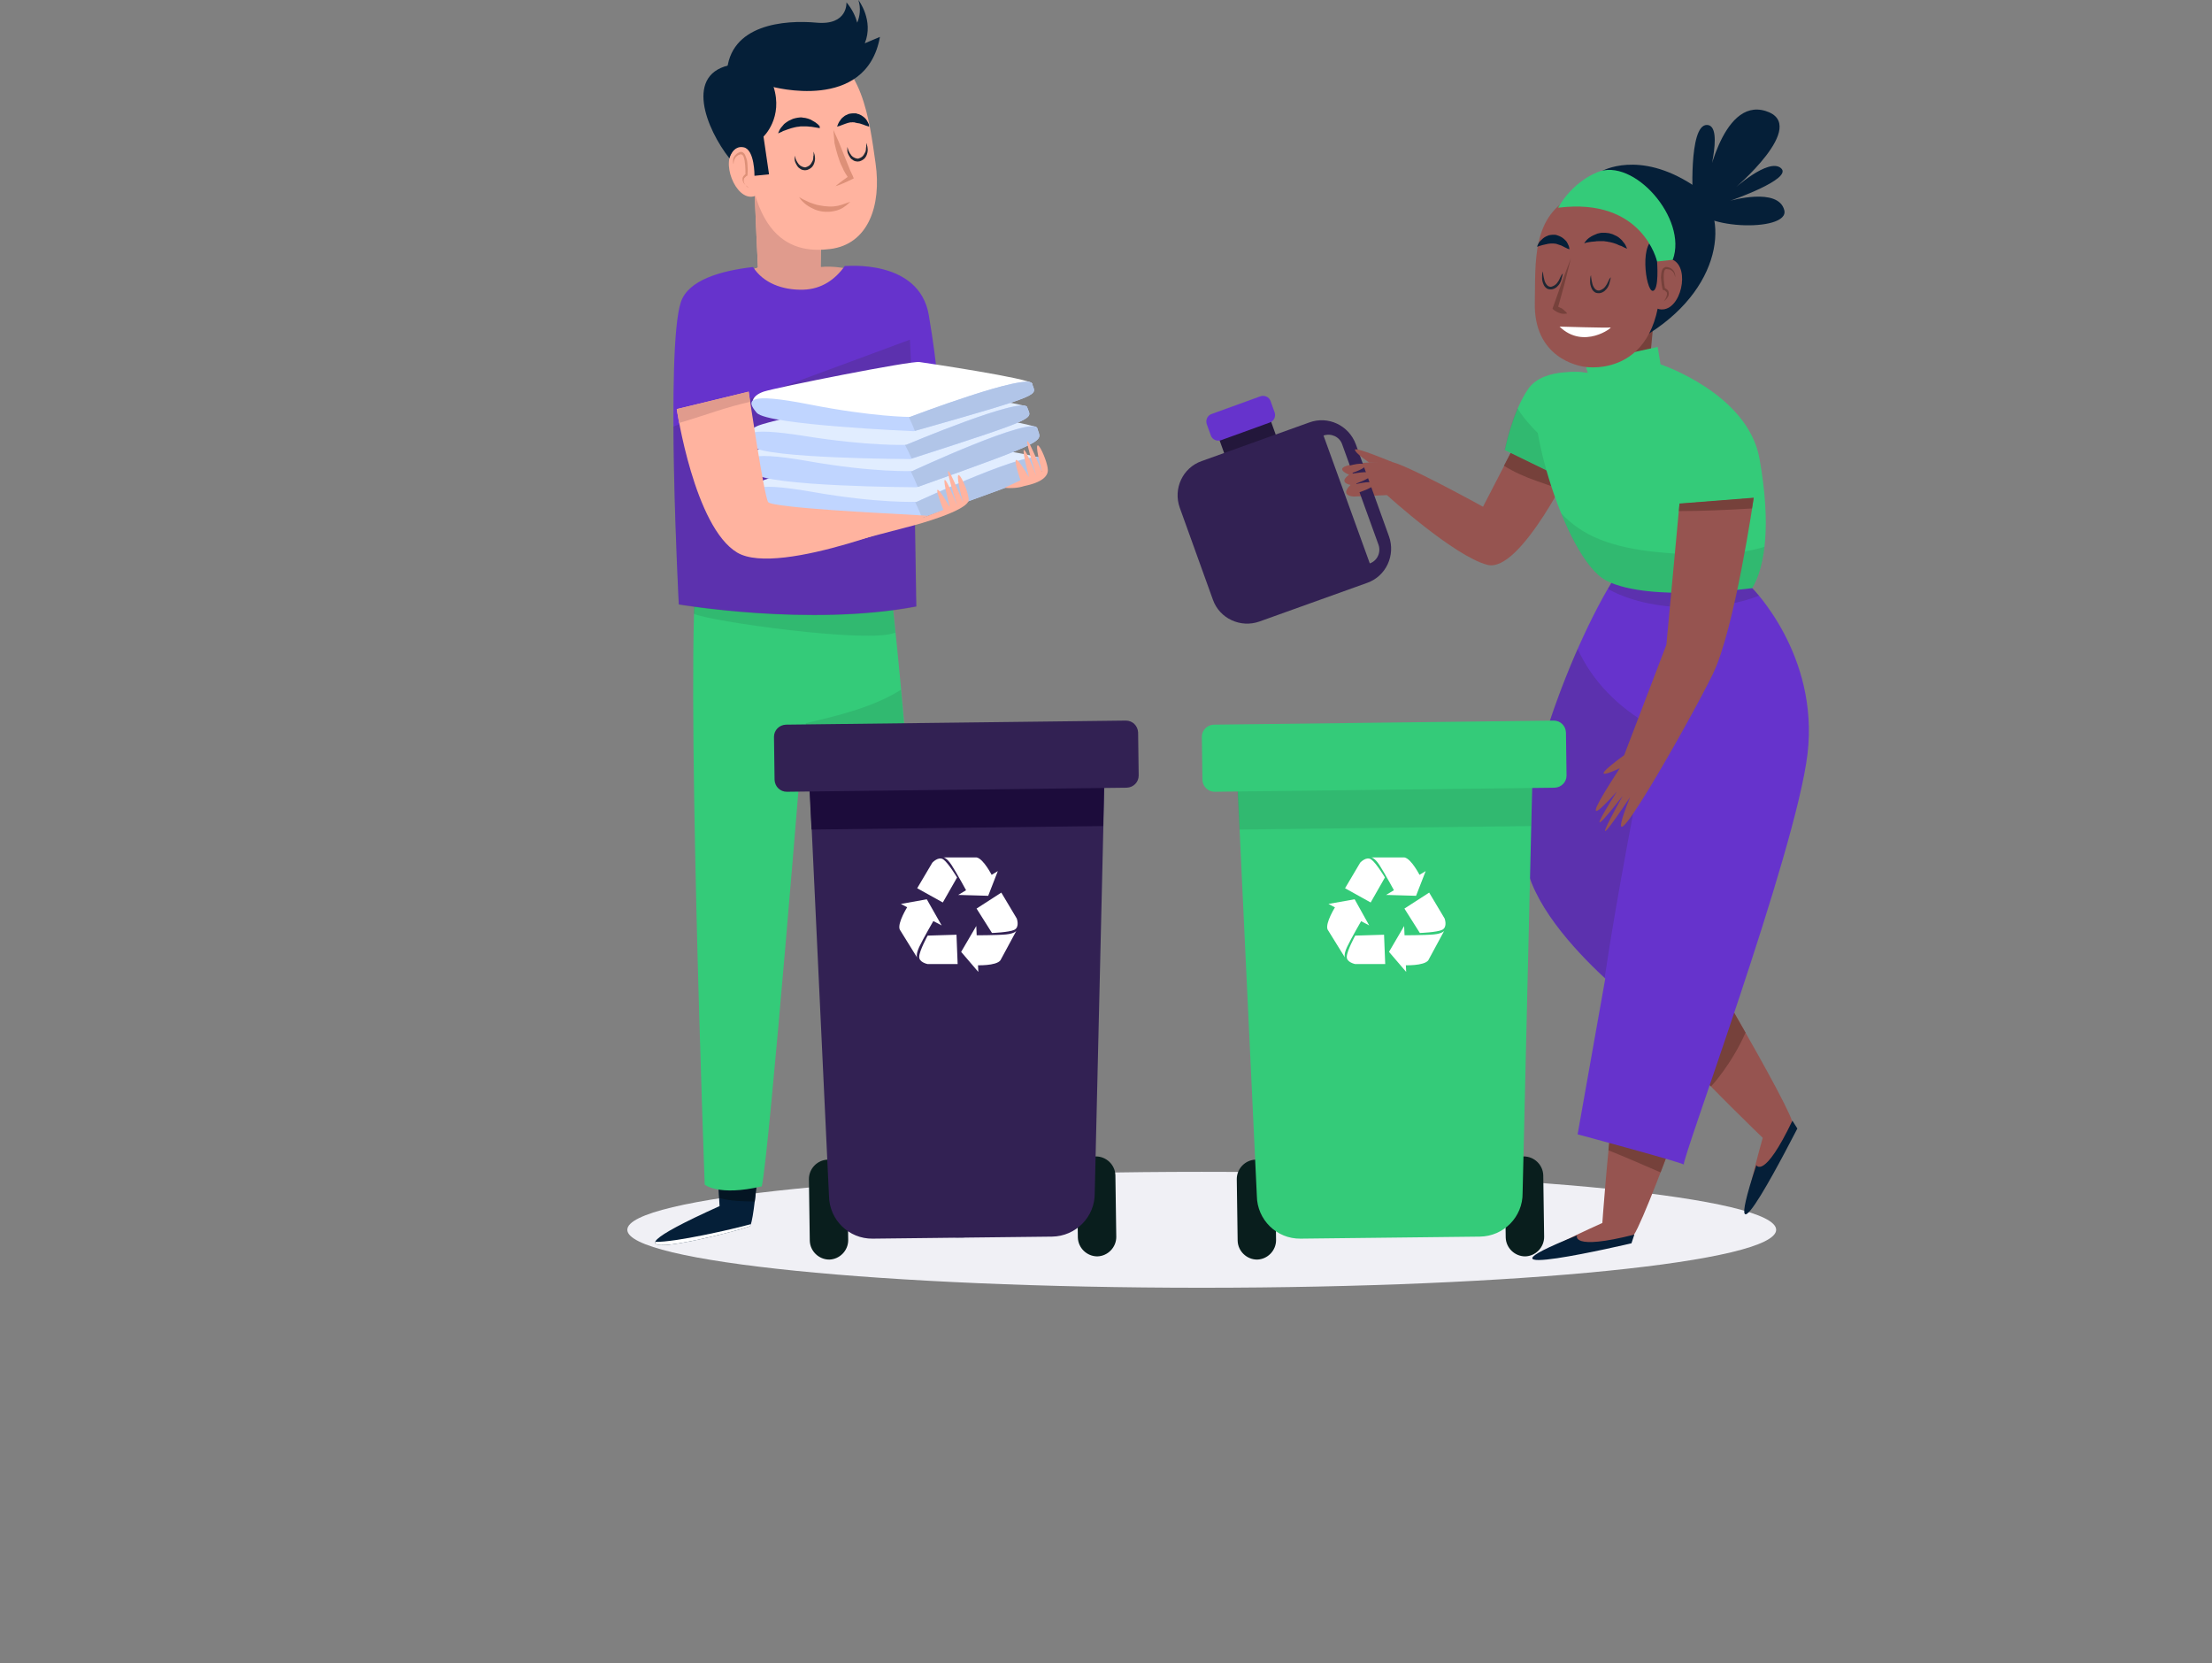 <svg width="878" height="660" xmlns="http://www.w3.org/2000/svg">
 <rect width="100%" height="100%" fill="#808080" stroke="none"/>
 <defs>
  <linearGradient y2="0.987" x2="0.989" y1="0.174" x1="0.42" id="paint0_linear">
   <stop stop-color="white"/>
   <stop stop-opacity="0" stop-color="white" offset="1"/>
  </linearGradient>
 </defs>
 <g>
  <title>background</title>
  <rect fill="none" id="canvas_background" height="602" width="802" y="-1" x="-1"/>
 </g>
 <g>
  <title>Layer 1</title>
  <path id="svg_1" fill="url(#paint0_linear)" d="m871,355.181l0,277.116l0,-277.116z" clip-rule="evenodd" fill-rule="evenodd" opacity="0.5"/>
  <path id="svg_2" fill="#F0F0F5" d="m477,465c-125.921,0 -228,10.297 -228,23c0,12.703 102.079,23 228,23c125.921,0 228,-10.297 228,-23c0,-12.703 -102.079,-23 -228,-23z"/>
  <path id="svg_3" fill="#965450" d="m683.38,398.817c0,0 -32.348,92.239 -35.814,92.239c-3.466,0 -72.784,21.907 -11.553,-5.765c0,0 6.932,-100.31 17.33,-104.922c10.397,-4.611 30.037,18.448 30.037,18.448z"/>
  <path id="svg_4" fill="#76413B" d="m659.119,465.229c10.513,-27.326 24.262,-66.412 24.262,-66.412c0,0 -19.641,-23.059 -30.038,-18.448c-6.701,2.998 -12.015,46.12 -14.904,76.097c6.932,2.768 13.748,5.765 20.68,8.763z"/>
  <path id="svg_5" fill="#051F38" d="m625.962,490.249c0,0 -2.657,6.111 22.759,-0.346l-1.155,3.459c0,0 -71.628,16.834 -21.604,-3.113z"/>
  <path id="svg_6" fill="#965450" d="m663.74,359.731c0,0 50.024,84.053 47.829,86.705c-2.195,2.651 -29.922,69.755 -11.9,5.073c0,0 -72.552,-69.756 -69.433,-80.709c3.235,-10.838 33.504,-11.069 33.504,-11.069z"/>
  <path id="svg_7" fill="#051F38" d="m697.128,462.347c0,0 3.004,5.995 14.326,-17.641l1.964,3.113c-0.116,0 -33.157,65.72 -16.29,14.528z"/>
  <path id="svg_8" fill="#76413B" d="m692.854,409.771c-13.402,-23.637 -29.114,-50.04 -29.114,-50.04c0,0 -30.269,0.231 -33.504,11.069c-2.079,7.033 27.728,38.855 48.87,60.301c0.115,0.115 8.318,-8.993 13.748,-21.33z"/>
  <path id="svg_9" fill="#6633CC" d="m695.51,233.364c0,0 -30.616,-34.013 -48.523,-12.683c-17.907,21.33 -45.634,91.662 -41.591,120.487c2.427,16.949 18.716,35.051 31.771,47.157l-10.975,61.8c0,0 45.056,12.106 42.168,12.106c-1.733,0 44.479,-123.945 49.1,-163.147c4.622,-39.201 -21.95,-65.72 -21.95,-65.72z"/>
  <path id="svg_10" fill="#352C38" d="m672.059,240.974c8.549,-0.116 17.907,-1.269 26.109,-4.612c-1.617,-1.96 -2.657,-2.998 -2.657,-2.998c0,0 -30.615,-34.013 -48.522,-12.683c-2.773,3.344 -5.777,7.725 -8.781,13.029c10.052,5.534 22.76,7.494 33.851,7.264z" opacity="0.2"/>
  <path id="svg_11" fill="#352C38" d="m626.193,257.461c-12.708,28.94 -23.452,64.913 -20.795,83.592c2.31,16.833 18.485,34.82 31.539,46.926c4.622,-31.361 13.055,-74.944 18.139,-100.079c-12.593,-7.148 -22.991,-17.41 -28.883,-30.439z" opacity="0.2"/>
  <path id="svg_12" fill="#965450" d="m607.131,165.337l-18.485,35.743c0,0 -32.348,-17.871 -36.97,-17.871c-4.621,0 -26.571,0.576 -16.174,5.188c0,0 -4.621,2.882 0.578,4.035c0,0 -4.621,4.036 1.155,4.612l13.286,-0.576c0,0 26.572,24.213 39.858,27.671c13.286,3.459 34.659,-41.507 34.659,-41.507l-17.907,-17.295z"/>
  <path id="svg_13" fill="#76413B" d="m610.135,190.934c2.888,1.038 5.892,2.076 8.896,3.113c3.697,-6.456 6.007,-11.53 6.007,-11.53l-17.907,-17.294l-10.167,19.6c4.044,2.537 8.55,4.497 13.171,6.111z"/>
  <path id="svg_14" fill="#34CB79" d="m630.236,148.043c0,0 -17.329,-2.882 -23.684,6.342c-6.354,9.223 -9.242,24.212 -9.242,24.212l24.839,12.107l8.087,-42.661z"/>
  <path id="svg_15" fill="#161826" d="m620.648,180.673c-6.354,-4.958 -13.633,-11.184 -18.369,-18.679c-3.466,8.071 -5.084,16.488 -5.084,16.488l24.839,12.106l1.502,-7.84c-0.924,-0.576 -1.964,-1.268 -2.888,-2.075z" opacity="0.1"/>
  <path id="svg_16" fill="#23173B" d="m508.699,178.943c0.693,1.845 -0.346,3.92 -2.195,4.612l-13.632,4.958c-1.849,0.692 -3.928,-0.346 -4.622,-2.191l-5.429,-15.104c-0.694,-1.845 0.346,-3.92 2.195,-4.612l13.632,-4.958c1.849,-0.691 3.928,0.346 4.621,2.191l5.43,15.104z"/>
  <path id="svg_17" fill="#322153" d="m519.674,167.644l-42.746,15.335c-7.509,2.651 -11.321,10.953 -8.664,18.447l13.17,36.55c2.657,7.494 10.975,11.299 18.485,8.647l42.746,-15.334c7.509,-2.652 11.322,-10.954 8.665,-18.448l-13.171,-36.55c-2.772,-7.494 -10.975,-11.414 -18.485,-8.647zm27.497,48.541c1.039,2.997 -0.463,6.341 -3.466,7.379l-18.37,-50.732c3.004,-1.037 6.355,0.462 7.394,3.459l14.442,39.894z"/>
  <path id="svg_18" fill="#6633CC" d="m505.926,163.608c0.578,1.615 -0.231,3.459 -1.848,4.036l-19.409,7.033c-1.618,0.577 -3.466,-0.23 -4.044,-1.845l-1.617,-4.496c-0.578,-1.614 0.231,-3.459 1.848,-4.036l19.409,-7.033c1.618,-0.576 3.466,0.231 4.044,1.845l1.617,4.496z"/>
  <path id="svg_19" fill="#965450" d="m533.191,185.515c0,0 7.279,-2.536 8.55,-1.038c1.155,1.384 -6.123,3.459 -5.777,3.575c0.231,0.115 7.856,-1.614 8.549,0c0.694,1.614 -8.087,4.496 -8.087,4.496c0,0 8.318,-2.306 8.896,-0.576c0.578,1.729 -8.665,4.266 -8.665,4.266l-0.462,-3.805l-0.577,-4.381l-2.427,-2.537z"/>
  <path id="svg_20" fill="#965450" d="m543.474,183.555c0,0 -5.661,-3.805 -5.661,-5.073c-0.116,-1.384 15.019,4.958 15.019,4.958l-9.358,0.115z"/>
  <path id="svg_21" fill="#76413B" d="m655.075,145.161c-1.155,2.075 4.506,-46.235 4.506,-46.235l-26.225,17.641c0,0 2.31,30.9 -0.578,31.015c-1.155,0 -5.661,1.73 -10.629,3.574c1.156,5.765 3.466,7.033 5.43,12.568c14.673,-0.115 30.616,-0.461 39.627,-13.836c-5.199,-1.729 -10.629,-7.61 -12.131,-4.727z"/>
  <path id="svg_22" fill="#34CB79" d="m630.236,148.043l-1.155,-4.035l28.883,-6.342l1.155,6.918c0,0 34.659,11.53 39.28,37.472c4.621,25.942 2.311,42.661 -2.888,51.308c0,0 -40.436,5.765 -57.765,-2.882c-17.33,-8.648 -35.237,-73.215 -25.994,-78.98c9.242,-5.765 18.484,-3.459 18.484,-3.459z"/>
  <path id="svg_23" fill="#161826" d="m668.015,219.874c-13.864,-0.807 -30.847,-2.421 -42.4,-10.953c-2.195,-1.614 -4.159,-3.344 -6.007,-5.304c5.199,12.798 11.668,23.636 18.138,26.865c17.33,8.647 57.765,2.882 57.765,2.882c2.311,-3.805 4.044,-9.224 4.852,-16.372c-10.397,3.113 -21.257,3.574 -32.348,2.882z" opacity="0.1"/>
  <path id="svg_24" fill="#965450" d="m666.628,199.927l29.46,-2.306c0,0 -7.509,51.884 -16.174,69.756c-8.664,17.871 -48.522,88.203 -32.926,49.001c0,0 -20.217,30.555 -2.888,-0.576c0,0 -19.062,24.789 -2.311,-1.729c0,0 -19.64,22.483 1.156,-9.224c0,0 -15.597,7.494 1.733,-5.189l16.752,-43.813l5.198,-55.92z"/>
  <path id="svg_25" fill="#76413B" d="m695.395,201.772c0.463,-2.652 0.694,-4.266 0.694,-4.266l-29.461,2.306l-0.231,2.998c9.589,0 19.294,-0.461 28.998,-1.038z"/>
  <path id="svg_26" fill="#051F38" d="m635.782,67.911c0,0 14.673,-8.532 36.161,5.534c14.21,9.339 13.517,39.202 -17.214,58.802c-36.507,23.291 -18.947,-64.336 -18.947,-64.336z"/>
  <path id="svg_27" fill="#965450" d="m656.116,83.822c0,0 -16.521,-12.798 -30.616,-6.572c-17.791,8.071 -15.943,26.864 -16.29,42.891c-0.462,21.33 16.406,25.366 21.489,25.596c7.509,0.461 38.125,-1.383 25.417,-61.915z"/>
  <path id="svg_28" fill="#965450" d="m657.733,103.769c0,0 0.693,-3.229 6.239,-0.692c7.047,3.343 3.235,20.177 -4.622,19.716c-7.971,-0.346 -1.617,-19.024 -1.617,-19.024z"/>
  <path id="svg_29" fill="#051F38" d="m657.732,103.769c0,0 0.925,11.529 -1.733,11.645c-2.772,0.115 -5.661,-20.869 1.964,-20.869c7.625,0.231 -0.231,9.224 -0.231,9.224z"/>
  <path id="svg_30" fill="#34CB79" d="m657.733,103.769c0,0 -5.661,-25.597 -39.28,-21.331c0,0 4.852,-9.57 15.481,-14.066c14.441,-6.111 36.045,18.448 30.037,34.705c0,0 -2.772,0.346 -6.238,0.692z"/>
  <path id="svg_31" fill="#051F38" d="m671.943,80.132c0,0 -1.849,-30.554 5.545,-30.554c7.394,0 -0.578,25.712 -0.578,25.712c0,0 6.124,-36.78 23.915,-31.246c17.792,5.534 -12.939,31.246 -12.939,31.246c0,0 14.094,-12.913 19.062,-8.532c4.852,4.266 -20.218,12.913 -20.218,12.913c0,0 19.063,-5.534 21.489,3.69c2.426,9.108 -36.854,7.84 -36.276,-3.228z"/>
  <path id="svg_32" fill="#051F38" d="m610.134,97.889c0,0 0,-0.231 0.231,-0.692c0.231,-0.461 0.462,-1.038 1.04,-1.614c0.578,-0.577 1.271,-1.268 2.195,-1.73c0.231,-0.115 0.462,-0.231 0.809,-0.346c0.231,-0.115 0.578,-0.231 0.809,-0.231c0.346,0 0.577,-0.115 0.924,-0.115l0.924,0c0.578,0 1.155,0.231 1.733,0.461c0.578,0.231 1.04,0.461 1.502,0.807c0.462,0.346 0.809,0.692 1.155,1.038c0.347,0.346 0.578,0.692 0.693,1.038c0.116,0.115 0.231,0.346 0.231,0.461c0.116,0.115 0.116,0.346 0.231,0.461c0.116,0.346 0.232,0.577 0.232,0.807c0.115,0.461 0.115,0.692 0.115,0.692c0,0 -0.231,-0.115 -0.693,-0.231c-0.231,-0.115 -0.462,-0.231 -0.693,-0.346c-0.231,-0.115 -0.578,-0.231 -0.925,-0.461c-0.346,-0.115 -0.577,-0.346 -0.924,-0.461c-0.346,-0.115 -0.693,-0.231 -1.04,-0.346c-0.346,-0.115 -0.693,-0.231 -1.039,-0.346c-0.347,0 -0.693,-0.115 -1.04,-0.115l-0.462,0c-0.116,0 -0.347,0 -0.578,0c-0.346,0 -0.693,0.115 -1.04,0.115c-0.346,0.115 -0.693,0.115 -1.039,0.231c-0.347,0.115 -0.694,0.115 -1.04,0.231c-0.693,0.231 -1.271,0.346 -1.618,0.461c-0.346,0.231 -0.693,0.231 -0.693,0.231z"/>
  <path id="svg_33" fill="white" d="m619.03,129.595c0,0 18.947,0.577 20.217,0.346c1.156,-0.23 -10.628,8.994 -20.217,-0.346z"/>
  <path id="svg_34" fill="#1F2733" d="m620.301,108.496c0,0 0,0.23 -0.116,0.692c-0.115,0.461 -0.231,1.037 -0.462,1.844c-0.115,0.346 -0.231,0.807 -0.462,1.153c-0.116,0.231 -0.231,0.462 -0.347,0.577c-0.115,0.23 -0.346,0.461 -0.462,0.576c-0.346,0.346 -0.693,0.807 -1.271,1.038c-0.115,0.115 -0.231,0.115 -0.462,0.231l-0.346,0.115c-0.231,0.115 -0.578,0.115 -0.924,0.115c-0.578,0 -1.271,-0.115 -1.733,-0.576c-0.463,-0.346 -0.809,-0.807 -1.04,-1.384c-0.231,-0.461 -0.347,-0.922 -0.462,-1.383c-0.116,-0.462 -0.116,-0.923 -0.116,-1.269c0,-0.807 0,-1.383 0.116,-1.844c0.115,-0.462 0.231,-0.692 0.231,-0.692c0,0 0,1.037 0.346,2.536c0.116,0.692 0.347,1.614 0.809,2.306c0.231,0.346 0.462,0.692 0.809,0.923c0.346,0.23 0.693,0.346 1.04,0.346c0.231,0 0.346,0 0.577,-0.116l0.347,-0.115c0,0 0.115,-0.115 0.231,-0.115c0.346,-0.116 0.693,-0.462 1.04,-0.692c0.346,-0.346 0.577,-0.692 0.808,-1.038c0.231,-0.346 0.462,-0.692 0.578,-1.038c0.347,-0.691 0.578,-1.268 0.809,-1.614c0.346,-0.346 0.462,-0.576 0.462,-0.576z"/>
  <path id="svg_35" fill="#1F2733" d="m639.363,109.995c0,0 0,0.23 -0.115,0.691c-0.116,0.462 -0.231,1.038 -0.462,1.845c-0.116,0.346 -0.231,0.807 -0.463,1.153c-0.115,0.231 -0.231,0.461 -0.346,0.577c-0.116,0.23 -0.347,0.461 -0.462,0.576c-0.347,0.346 -0.693,0.807 -1.271,1.038c-0.116,0.115 -0.231,0.115 -0.462,0.231l-0.347,0.115c-0.231,0.115 -0.577,0.115 -0.924,0.115c-0.578,0 -1.271,-0.115 -1.733,-0.576c-0.462,-0.346 -0.809,-0.807 -1.04,-1.384c-0.231,-0.461 -0.346,-0.922 -0.462,-1.384c-0.115,-0.461 -0.115,-0.922 -0.115,-1.268c0,-0.807 0,-1.383 0.115,-1.845c0.116,-0.461 0.231,-0.691 0.231,-0.691c0,0 0,1.037 0.347,2.536c0.115,0.692 0.346,1.614 0.809,2.306c0.231,0.346 0.462,0.692 0.808,0.923c0.347,0.23 0.693,0.345 1.04,0.345c0.231,0 0.347,0 0.578,-0.115l0.346,-0.115c0,0 0.116,-0.115 0.231,-0.115c0.347,-0.116 0.693,-0.462 1.04,-0.692c0.347,-0.346 0.578,-0.692 0.809,-1.038c0.231,-0.346 0.462,-0.692 0.577,-1.038c0.347,-0.691 0.578,-1.268 0.809,-1.614c0.347,-0.346 0.462,-0.576 0.462,-0.576z"/>
  <path id="svg_36" fill="#76413B" d="m660.39,119.565c0.346,-0.462 0.577,-0.808 0.808,-1.269c0.231,-0.461 0.347,-0.922 0.462,-1.383c0,-0.231 0,-0.462 0,-0.692c0,-0.115 -0.115,-0.231 -0.115,-0.231c0,-0.115 -0.116,-0.23 -0.231,-0.23c-0.116,-0.116 -0.116,-0.116 -0.231,-0.231l-0.231,-0.231c-0.116,-0.115 -0.231,-0.115 -0.347,-0.115l-0.346,-0.115l-0.232,-0.115l0,-0.231c-0.346,-1.268 -0.462,-2.421 -0.577,-3.69c-0.116,-0.576 -0.116,-1.268 0,-1.844c0,-0.692 0.115,-1.269 0.346,-1.96c0.116,-0.346 0.347,-0.692 0.694,-0.923c0.346,-0.23 0.808,-0.461 1.155,-0.346c0.462,0 0.693,0.116 1.04,0.231c0.346,0.115 0.693,0.231 0.924,0.461c0.231,0.231 0.578,0.461 0.693,0.692c0.231,0.231 0.347,0.576 0.462,0.807c0.231,0.576 0.347,1.268 0.231,1.845c-0.115,-0.577 -0.231,-1.153 -0.577,-1.73c-0.116,-0.23 -0.347,-0.461 -0.578,-0.692c-0.231,-0.23 -0.462,-0.345 -0.693,-0.461c-0.231,-0.115 -0.462,-0.23 -0.809,-0.23c-0.231,0 -0.578,-0.116 -0.809,-0.116c-0.462,0 -0.693,0.346 -0.808,0.807c-0.347,1.038 -0.231,2.191 -0.231,3.344c0.115,1.153 0.231,2.421 0.462,3.574l-0.231,-0.345l0.346,0.23c0.116,0.115 0.231,0.115 0.347,0.231l0.346,0.23c0.116,0.116 0.231,0.231 0.347,0.346c0.116,0.116 0.231,0.231 0.231,0.461c0.116,0.116 0.116,0.346 0.116,0.462c0.115,0.345 0,0.576 0,0.922c-0.116,0.576 -0.463,1.038 -0.809,1.499c-0.347,0.346 -0.809,0.807 -1.155,1.038z"/>
  <path id="svg_37" fill="#76413B" d="m622.034,124.407c-0.578,0.115 -1.04,0.115 -1.502,0.115c-0.462,0 -0.924,-0.115 -1.271,-0.23c-0.462,-0.116 -0.809,-0.346 -1.155,-0.461c-0.231,-0.116 -0.347,-0.231 -0.578,-0.346c-0.231,-0.116 -0.346,-0.231 -0.577,-0.346l-0.694,-0.577l0.116,-0.461c1.155,-3.344 2.31,-6.572 3.466,-9.8c1.155,-3.229 2.426,-6.572 3.697,-9.801c-0.809,3.344 -1.733,6.803 -2.542,10.147c-0.924,3.343 -1.848,6.687 -2.773,10.031l-0.462,-1.038c0.231,0 0.462,0.115 0.693,0.115c0.231,0 0.463,0.115 0.578,0.231c0.347,0.115 0.809,0.346 1.155,0.576c0.347,0.231 0.694,0.577 1.04,0.923c0.231,0.115 0.578,0.461 0.809,0.922z"/>
  <path id="svg_38" fill="#051F38" d="m628.85,96.505c0,0 0.116,-0.346 0.462,-0.692c0.231,-0.231 0.347,-0.461 0.693,-0.807c0.347,-0.231 0.578,-0.577 1.04,-0.807c0.347,-0.231 0.809,-0.577 1.386,-0.807c0.463,-0.231 1.04,-0.461 1.618,-0.692c0.578,-0.115 1.271,-0.346 1.964,-0.346c0.347,0 0.693,0 1.04,0l1.039,0.115c0.694,0 1.387,0.346 1.964,0.461c0.578,0.231 1.156,0.577 1.733,0.807c0.578,0.346 1.04,0.692 1.387,1.038c0.462,0.346 0.808,0.807 1.04,1.153c0.346,0.346 0.577,0.692 0.808,1.038c0.231,0.346 0.347,0.692 0.462,0.922c0.231,0.461 0.347,0.807 0.347,0.807c0,0 -0.347,-0.115 -0.809,-0.346c-0.231,-0.115 -0.577,-0.231 -0.924,-0.461c-0.347,-0.231 -0.693,-0.346 -1.155,-0.461c-0.347,-0.115 -0.809,-0.346 -1.271,-0.577c-0.462,-0.115 -0.924,-0.346 -1.386,-0.461c-0.463,-0.115 -0.925,-0.231 -1.387,-0.346c-0.462,0 -0.924,-0.231 -1.502,-0.231l-0.693,-0.115l-0.693,0c-0.462,0 -1.04,0 -1.502,0c-0.462,0 -0.924,0 -1.386,0.115c-0.462,0 -0.925,0.115 -1.387,0.115c-0.808,0.115 -1.617,0.231 -2.079,0.346c-0.462,0.231 -0.809,0.231 -0.809,0.231z"/>
  <path id="svg_39" fill="#091E1D" d="m612.907,490.825c0,4.151 -3.35,7.61 -7.509,7.725c-4.159,0 -7.625,-3.343 -7.741,-7.494l-0.346,-24.443c0,-4.151 3.35,-7.61 7.509,-7.725c4.159,0 7.625,3.343 7.74,7.494l0.347,24.443z"/>
  <path id="svg_40" fill="#091E1D" d="m506.504,492.095c0,4.15 -3.35,7.609 -7.509,7.725c-4.159,0 -7.625,-3.344 -7.741,-7.495l-0.346,-24.443c0,-4.151 3.35,-7.61 7.509,-7.725c4.159,0 7.625,3.344 7.741,7.494l0.346,24.444z"/>
  <path id="svg_41" fill="#34CB79" d="m604.358,473.415c0.115,9.455 -7.51,17.18 -16.983,17.295l-71.166,0.807c-9.474,0.116 -17.214,-7.494 -17.33,-16.949l-7.625,-161.648c-0.115,-9.454 7.51,-17.179 16.983,-17.295l82.604,-1.037c9.473,-0.116 17.214,7.494 17.329,16.948l-3.812,161.879z"/>
  <path id="svg_42" fill="#161826" d="m607.708,327.793l0.347,-16.026c-0.116,-9.454 -7.856,-17.064 -17.33,-16.949l-82.604,1.038c-9.473,0.115 -17.098,7.84 -16.982,17.295l0.808,16.026l115.761,-1.384z" opacity="0.1"/>
  <path id="svg_43" fill="#34CB79" d="m621.803,307.732c0,2.651 -2.08,4.727 -4.737,4.842l-134.939,1.614c-2.657,0 -4.736,-2.075 -4.852,-4.727l-0.231,-17.064c0,-2.652 2.079,-4.727 4.737,-4.843l134.938,-1.614c2.658,0 4.737,2.076 4.853,4.727l0.231,17.065z"/>
  <path id="svg_44" fill="white" d="m550.174,355.119l15.712,-9.454l-3.812,9.8l-11.9,-0.346z"/>
  <path id="svg_45" fill="white" d="m544.283,340.246c0,0 1.271,0 3.235,2.997c1.964,2.998 6.354,11.069 6.354,11.069l7.971,-3.574l1.849,-3.113c0,0 -3.466,-6.918 -6.239,-7.379l-13.17,0z"/>
  <path id="svg_46" fill="white" d="m539.892,342.321c0,0 2.426,-2.652 4.39,-1.268c1.964,1.384 5.43,7.149 5.43,7.149l-5.661,9.915l-10.166,-5.649l6.007,-10.147z"/>
  <path id="svg_47" fill="white" d="m557.338,367.456l0.808,18.217l-6.816,-7.955l6.008,-10.262z"/>
  <path id="svg_48" fill="white" d="m573.281,369.301c0,0 -0.578,1.153 -4.16,1.499c-3.581,0.346 -12.823,0.346 -12.823,0.346l-0.694,8.762l1.849,3.113c0,0 7.74,0.346 9.473,-1.96l6.355,-11.76z"/>
  <path id="svg_49" fill="white" d="m573.396,364.458c0,0 1.271,3.344 -0.924,4.497c-2.08,1.038 -8.896,1.268 -8.896,1.268l-6.123,-9.685l9.82,-6.341l6.123,10.261z"/>
  <path id="svg_50" fill="white" d="m543.472,367.226l-16.174,-8.533l10.398,-1.844l5.776,10.377z"/>
  <path id="svg_51" fill="white" d="m533.885,380.024c0,0 -0.693,-1.038 0.809,-4.266c1.501,-3.229 6.123,-11.184 6.123,-11.184l-7.163,-4.958l-3.582,0.115c0,0 -4.159,6.572 -3.119,9.109l6.932,11.184z"/>
  <path id="svg_52" fill="white" d="m537.928,382.56c0,0 -3.581,-0.692 -3.35,-2.998c0.116,-2.421 3.35,-8.301 3.35,-8.301l11.438,-0.346l0.462,11.645l-11.9,0z"/>
  <path id="svg_53" fill="#051F38" d="m302.247,445.167c0,0 -2.541,40.701 -4.736,41.508c-8.434,2.882 -72.091,19.024 -11.9,-8.071l-1.617,-29.632l18.253,-3.805z"/>
  <path id="svg_54" fill="#041523" d="m299.59,476.759c1.502,-12.337 2.657,-31.592 2.657,-31.592l-18.253,3.805l1.502,26.404c4.505,1.268 9.704,1.383 14.094,1.383z"/>
  <path id="svg_55" fill="white" d="m260.079,492.786c-1.848,4.496 31.424,-4.036 37.432,-6.111c0.115,-0.115 0.346,-0.346 0.577,-0.923c-7.509,2.076 -30.268,7.264 -38.009,7.034z"/>
  <path id="svg_56" fill="#051F38" d="m341.181,442.977c0,0 3.351,40.7 5.661,41.392c8.549,2.767 72.437,17.641 11.669,-8.302l1.039,-29.631l-18.369,-3.459z"/>
  <path id="svg_57" fill="#041523" d="m344.532,474.453c-1.733,-12.221 -3.351,-31.476 -3.351,-31.476l18.369,3.459l-0.924,26.403c-4.506,1.384 -9.704,1.499 -14.094,1.614z"/>
  <path id="svg_58" fill="white" d="m384.389,489.788c1.964,4.496 -31.539,-3.459 -37.547,-5.419c-0.231,0 -0.346,-0.346 -0.577,-0.923c7.509,2.076 30.384,6.803 38.124,6.342z"/>
  <path id="svg_59" fill="#34CB79" d="m352.387,223.218c0,0 16.636,134.092 13.286,242.588c0,0 -19.871,5.534 -25.07,1.499c-4.506,-25.712 -3.928,-75.751 -10.629,-112.878c-6.354,-35.05 -8.895,-63.76 -8.895,-63.76l-2.08,-2.306c0,0 -13.633,169.489 -16.636,182.403c-17.214,4.035 -22.644,-0.692 -22.644,-0.692c0,0 -7.856,-212.034 -3.004,-246.278c6.239,-44.735 75.672,-0.576 75.672,-0.576z"/>
  <path id="svg_60" fill="#161826" d="m355.39,251.004c-1.733,-17.295 -3.12,-27.671 -3.12,-27.671c0,0 -69.317,-44.16 -75.672,0.576c-0.577,4.151 -0.924,10.953 -1.27,19.601c5.198,2.882 70.126,12.106 80.062,7.494z" opacity="0.1"/>
  <path id="svg_61" fill="#161826" d="m319.808,286.978c0.808,9.108 4.967,38.51 10.166,67.449c6.701,37.242 6.123,87.166 10.629,112.878c5.199,4.035 25.07,-1.499 25.07,-1.499c1.964,-66.758 -3.466,-143.201 -8.087,-192.087c-10.975,6.917 -24.955,10.261 -37.778,13.259z" opacity="0.1"/>
  <path id="svg_62" fill="#FFB39F" d="m325.7,105.959c0.115,-14.066 1.155,-32.629 1.155,-32.629l-27.727,-7.61c0,0 0.924,25.135 1.733,40.47c-12.593,4.266 -26.919,12.337 -26.919,12.337l52.335,13.259l18.601,-17.986c0,0 -9.358,-4.728 -19.178,-7.841z"/>
  <path id="svg_63" fill="#E09B8D" d="m325.7,105.959c0.115,-14.066 1.155,-32.629 1.155,-32.629l-27.727,-7.61c0,0 0.924,25.135 1.733,40.47c-12.593,4.266 -26.919,12.337 -26.919,12.337l52.335,13.259l24.724,-21.215c0,0 -15.366,-5.765 -25.301,-4.612z"/>
  <path id="svg_64" fill="#FFB39F" d="m296.702,39.086c0,0 7.278,-23.521 26.456,-19.831c19.178,3.689 21.951,28.709 24.377,45.543c2.426,16.949 -3.004,32.168 -18.023,34.013c-13.055,1.614 -35.814,-0.922 -32.81,-59.725z"/>
  <path id="svg_65" fill="#FFB39F" d="m297.626,58.802c0,0 -1.155,-3.113 -5.892,0.346c-6.008,4.381 0.115,20.523 7.394,18.794c7.278,-1.73 -1.502,-19.14 -1.502,-19.14z"/>
  <path id="svg_66" fill="#051F38" d="m290.925,25.596c0.462,-0.115 9.474,-0.807 3.466,-0.231c5.545,5.995 4.968,7.494 12.593,8.878c4.043,12.452 -3.928,19.947 -3.928,19.947l2.195,14.989l-5.777,0.577c0,0 0.116,-10.377 -4.274,-11.299c-4.39,-0.922 -5.661,4.381 -5.661,4.381c-9.127,-11.53 -18.37,-34.128 1.386,-37.241z"/>
  <path id="svg_67" fill="#051F38" d="m343.26,17.18c3.697,-9.109 -2.541,-17.18 -2.541,-17.18c1.039,3.344 0.577,6.457 -0.463,8.993c-0.693,-2.537 -1.964,-5.304 -4.274,-8.071c0,0 0.693,9.224 -11.9,8.071c-12.593,-1.153 -34.659,0.576 -35.583,20.062c-1.04,19.485 17.792,5.304 17.792,5.304c0,0 37.547,10.492 42.977,-19.716l-6.008,2.537z"/>
  <path id="svg_68" fill="#051F38" d="m325.469,50.848c0,0 -0.347,0 -0.809,-0.115c-0.578,-0.115 -1.271,-0.231 -2.079,-0.346c-0.463,-0.115 -0.809,-0.115 -1.271,-0.115c-0.462,-0.115 -0.924,-0.115 -1.387,-0.115c-0.462,0 -0.924,0 -1.502,0c-0.231,0 -0.462,0 -0.693,0l-0.693,0.115c-0.462,0 -0.924,0.115 -1.502,0.231c-0.462,0.115 -0.924,0.231 -1.386,0.346c-0.462,0.115 -0.924,0.346 -1.386,0.461c-0.463,0.115 -0.809,0.346 -1.271,0.461c-0.347,0.115 -0.809,0.231 -1.04,0.461c-0.347,0.115 -0.578,0.231 -0.809,0.346c-0.462,0.231 -0.808,0.346 -0.808,0.346c0,0 0.115,-0.346 0.346,-0.807c0.116,-0.231 0.231,-0.577 0.462,-0.922c0.231,-0.346 0.462,-0.692 0.809,-1.038c0.347,-0.346 0.578,-0.807 1.04,-1.153c0.462,-0.346 0.924,-0.692 1.502,-1.038c0.577,-0.231 1.155,-0.577 1.733,-0.807c0.693,-0.231 1.27,-0.346 1.964,-0.461l1.039,-0.115c0.347,0 0.694,0 1.04,0.115c0.347,0 0.693,0.115 0.924,0.115c0.347,0.115 0.578,0.115 0.925,0.231c0.577,0.231 1.155,0.346 1.617,0.692c0.462,0.231 0.924,0.577 1.386,0.807c0.347,0.231 0.694,0.577 1.04,0.807c0.231,0.231 0.462,0.577 0.693,0.692c-0.115,0.461 0.116,0.807 0.116,0.807z"/>
  <path id="svg_69" fill="#051F38" d="m344.993,50.27c0,0 -0.231,-0.115 -0.693,-0.231c-0.462,-0.115 -1.04,-0.346 -1.618,-0.577c-0.346,-0.115 -0.693,-0.231 -1.039,-0.346c-0.347,-0.115 -0.694,-0.231 -1.04,-0.231c-0.347,0 -0.693,-0.115 -1.04,-0.231c-0.115,0 -0.347,0 -0.462,-0.115l-0.462,0c-0.347,-0.115 -0.693,0.115 -1.04,0c-0.347,0.115 -0.693,0.115 -1.04,0.231c-0.346,0.115 -0.693,0.231 -1.039,0.346c-0.347,0.115 -0.694,0.231 -0.925,0.346c-0.346,0.115 -0.693,0.231 -0.924,0.346c-0.231,0.115 -0.462,0.231 -0.693,0.231c-0.462,0.115 -0.693,0.231 -0.693,0.231c0,0 0,-0.231 0.231,-0.692c0.115,-0.231 0.115,-0.461 0.346,-0.807c0.116,-0.346 0.347,-0.577 0.578,-0.922c0.231,-0.346 0.462,-0.692 0.809,-1.038c0.346,-0.346 0.808,-0.577 1.155,-0.922c0.462,-0.231 1.04,-0.461 1.502,-0.692c0.578,-0.115 1.155,-0.231 1.733,-0.231c0.346,0 0.577,0 0.924,0c0.347,0 0.578,0.115 0.809,0.231c0.231,0 0.577,0.115 0.808,0.231c0.232,0.115 0.463,0.231 0.694,0.346c0.924,0.577 1.617,1.153 2.079,1.845c0.462,0.692 0.693,1.268 0.924,1.729c0.116,0.692 0.116,0.922 0.116,0.922z"/>
  <path id="svg_70" fill="#DD9078" d="m330.783,51.538c0.693,1.499 1.387,3.113 2.08,4.612c0.346,0.807 0.577,1.499 0.924,2.306l0.924,2.306l0.924,2.306c0.347,0.807 0.578,1.499 0.925,2.306l0.462,1.153c0.115,0.346 0.346,0.807 0.462,1.153c0.347,0.692 0.693,1.384 1.04,2.191l0.346,0.922l-0.693,0.346c-1.04,0.461 -2.079,1.038 -3.235,1.499c-1.039,0.461 -2.195,0.922 -3.35,1.268c0.924,-0.807 1.848,-1.499 2.773,-2.191c0.924,-0.692 1.964,-1.384 2.888,-2.075l-0.347,1.268c-0.462,-0.692 -0.924,-1.499 -1.386,-2.191c-0.462,-0.692 -0.809,-1.499 -1.155,-2.306l-0.578,-1.153l-0.462,-1.153c-0.231,-0.807 -0.578,-1.614 -0.809,-2.421l-0.693,-2.421c-0.231,-0.807 -0.347,-1.614 -0.578,-2.421c-0.115,-1.845 -0.346,-3.574 -0.462,-5.304z"/>
  <path id="svg_71" fill="#DD9078" d="m297.279,74.598c-0.462,-0.231 -0.924,-0.577 -1.27,-1.038c-0.347,-0.346 -0.809,-0.807 -1.04,-1.383c-0.116,-0.231 -0.231,-0.577 -0.231,-0.922c0,-0.115 0,-0.346 0,-0.461c0,-0.115 0.115,-0.346 0.115,-0.461c0.116,-0.346 0.347,-0.577 0.578,-0.807c0.115,-0.115 0.231,-0.231 0.346,-0.346l0.347,-0.231l-0.231,0.346c0,-1.268 0,-2.537 -0.116,-3.69c-0.115,-1.268 -0.231,-2.537 -0.693,-3.574c-0.115,-0.231 -0.231,-0.461 -0.462,-0.577c-0.115,-0.115 -0.346,-0.231 -0.577,-0.231c-0.116,0 -0.232,0 -0.347,0.115c-0.116,0 -0.347,0.115 -0.462,0.115c-0.231,0.115 -0.462,0.231 -0.693,0.461c-0.231,0.231 -0.463,0.346 -0.578,0.577c-0.116,0.231 -0.347,0.461 -0.462,0.807c-0.231,0.577 -0.347,1.153 -0.347,1.845c-0.231,-0.577 -0.231,-1.268 -0.115,-1.96c0,-0.346 0.115,-0.692 0.346,-0.922c0.116,-0.346 0.347,-0.577 0.578,-0.807l0.347,-0.346l0.462,-0.346c0.115,-0.115 0.346,-0.115 0.462,-0.231c0.115,-0.115 0.346,-0.115 0.577,-0.231c0.463,-0.115 0.925,0 1.271,0.346c0.347,0.231 0.578,0.577 0.693,0.922c0.347,0.692 0.463,1.268 0.694,1.96c0.115,0.692 0.231,1.268 0.231,1.96c0.115,1.268 0.115,2.537 0,3.92l0,0.231l-0.231,0.115c-0.231,0.115 -0.462,0.231 -0.578,0.461c-0.116,0.115 -0.347,0.346 -0.462,0.461c-0.116,0.115 -0.116,0.231 -0.116,0.346c0,0.115 -0.115,0.231 -0.115,0.346c0,0.231 0,0.461 0,0.692c0.115,0.461 0.346,0.922 0.693,1.384c0.693,0.461 1.04,0.807 1.386,1.153z"/>
  <path id="svg_72" fill="#1F2733" d="m315.417,61.8c0,0 0.116,0.231 0.232,0.692c0.115,0.231 0.115,0.461 0.231,0.692c0.115,0.231 0.231,0.577 0.462,0.922c0.115,0.346 0.462,0.577 0.577,0.922c0.116,0.115 0.231,0.231 0.462,0.461c0.116,0.115 0.232,0.231 0.463,0.346c0.346,0.231 0.693,0.346 1.039,0.461c0.231,0 0.347,0.115 0.578,0.115c0.231,0 0.347,0 0.578,-0.115l0.577,-0.231l0.578,-0.346c0.347,-0.231 0.578,-0.577 0.809,-0.922c0.231,-0.346 0.346,-0.692 0.577,-1.038c0.116,-0.346 0.231,-0.692 0.231,-1.153c0,-0.346 0,-0.692 0.116,-0.922c0,-0.346 0,-0.577 0,-0.807c0,-0.461 0,-0.692 0,-0.692c0,0 0.115,0.231 0.231,0.692c0.116,0.231 0.116,0.461 0.231,0.807c0,0.346 0.116,0.692 0.116,1.038c0,0.346 0,0.807 -0.116,1.268c-0.115,0.461 -0.231,0.922 -0.462,1.384c-0.231,0.461 -0.578,0.922 -1.04,1.268l-0.693,0.461c-0.231,0.115 -0.578,0.231 -0.809,0.346c-0.231,0 -0.577,0.115 -0.924,0.115c-0.231,0 -0.578,-0.115 -0.809,-0.115c-0.577,-0.115 -1.039,-0.461 -1.502,-0.807c-0.462,-0.346 -0.693,-0.807 -0.924,-1.153c-0.231,-0.461 -0.462,-0.807 -0.577,-1.153c-0.116,-0.346 -0.232,-0.692 -0.232,-1.038c0,-0.346 0,-0.577 0,-0.807c0,-0.461 0,-0.692 0,-0.692z"/>
  <path id="svg_73" fill="#1F2733" d="m336.329,58.341c0,0 0.115,0.231 0.231,0.692c0.115,0.231 0.115,0.461 0.231,0.692c0.115,0.231 0.231,0.577 0.462,0.922c0.115,0.346 0.462,0.577 0.578,0.922c0.115,0.115 0.231,0.231 0.462,0.461c0.115,0.115 0.231,0.231 0.462,0.346c0.346,0.231 0.693,0.346 1.04,0.461c0.231,0 0.346,0.115 0.577,0.115c0.231,0 0.347,0 0.578,-0.115l0.577,-0.231l0.578,-0.346c0.347,-0.231 0.578,-0.577 0.809,-0.922c0.231,-0.346 0.346,-0.692 0.577,-1.038c0.116,-0.346 0.232,-0.692 0.232,-1.153c0,-0.346 0,-0.692 0.115,-0.922c0,-0.346 0,-0.577 0,-0.807c0,-0.461 0,-0.692 0,-0.692c0,0 0.116,0.231 0.231,0.692c0.116,0.231 0.116,0.461 0.231,0.807c0,0.346 0.116,0.692 0.116,1.038c0,0.346 0,0.807 -0.116,1.268c-0.115,0.461 -0.231,0.922 -0.462,1.384c-0.231,0.461 -0.578,0.922 -1.04,1.268l-0.693,0.461c-0.231,0.115 -0.578,0.231 -0.809,0.346c-0.231,0 -0.577,0.115 -0.924,0.115c-0.231,0 -0.577,-0.115 -0.809,-0.115c-0.577,-0.115 -1.039,-0.461 -1.501,-0.807c-0.463,-0.346 -0.694,-0.807 -0.925,-1.153c-0.231,-0.461 -0.462,-0.807 -0.577,-1.153c-0.116,-0.346 -0.231,-0.692 -0.231,-1.038c0,-0.346 0,-0.577 0,-0.807c0,-0.461 0,-0.692 0,-0.692z"/>
  <path id="svg_74" fill="#DD9078" d="m317.237,78.103c0,0 -0.116,0 0,0.115c0.115,0.115 0.346,0.231 0.578,0.346c0.462,0.346 1.27,0.692 2.195,1.153c0.924,0.461 2.079,0.922 3.234,1.268c0.578,0.231 1.271,0.346 1.849,0.461c0.578,0.115 1.271,0.231 1.964,0.346c1.271,0.115 2.542,0.231 3.812,0.115c1.271,-0.115 2.311,-0.346 3.351,-0.692c0.924,-0.346 1.733,-0.576 2.31,-0.807c0.578,-0.231 0.925,-0.346 0.925,-0.346c0,0 -0.231,0.346 -0.694,0.692c-0.462,0.461 -1.155,1.038 -2.079,1.614c-0.924,0.577 -2.195,1.153 -3.582,1.384c-1.386,0.346 -2.888,0.346 -4.39,0.231c-0.693,-0.115 -1.502,-0.231 -2.195,-0.461c-0.693,-0.231 -1.386,-0.461 -1.964,-0.807c-1.271,-0.577 -2.31,-1.268 -3.119,-1.96c-0.809,-0.692 -1.502,-1.383 -1.849,-1.96c-0.231,-0.231 -0.346,-0.461 -0.346,-0.692c-0.116,0 -0.116,0.115 0,0z"/>
  <path id="svg_75" fill="#6633CC" d="m335.289,105.613c0,0 29.576,-3.113 33.388,19.486c3.813,22.714 3.466,28.824 3.466,28.824l-28.882,-4.266l-7.972,-44.044z"/>
  <path id="svg_76" fill="#6633CC" d="m360.242,123.83c-1.733,-14.413 -16.405,-17.526 -24.954,-18.218c-3.813,5.304 -9.127,9.109 -16.405,9.34c-8.319,0.23 -15.944,-2.652 -19.987,-8.994c-12.939,1.499 -25.763,5.189 -28.652,13.951c-6.123,18.448 -0.808,119.911 -0.808,119.911c0,0 51.757,8.878 94.272,0.807c-0.115,0.115 -1.155,-97.543 -3.466,-116.797z"/>
  <path id="svg_77" fill="#352C38" d="m267.242,169.258c0.231,33.437 2.195,70.678 2.195,70.678c0,0 51.757,8.878 94.272,0.807c0,0 -0.809,-74.137 -2.542,-105.959c-31.308,11.645 -62.617,23.175 -93.925,34.474z" opacity="0.2"/>
  <path id="svg_78" fill="#E1EDFF" d="m299.127,196.007c0,0 -1.155,-3.343 4.159,-5.534c5.315,-2.191 60.076,-16.488 63.542,-16.026c3.465,0.461 45.865,5.534 46.558,7.84c0.693,2.306 -50.718,18.909 -50.718,18.909l-63.541,-5.189z"/>
  <path id="svg_79" fill="#C0D5FF" d="m365.557,205.577c0,0 -59.96,-0.23 -64.581,-5.649c-4.621,-5.419 -4.737,-9.34 21.489,-4.728c26.225,4.612 41.359,3.92 41.359,3.92c0,0 48.061,-22.367 49.678,-16.948c1.502,5.534 6.585,4.15 -47.945,23.405z"/>
  <path id="svg_80" fill="#B1C5E8" d="m413.387,182.287c-1.502,-5.419 -49.678,16.949 -49.678,16.949c0,0 -0.116,0 -0.462,0c1.039,2.075 1.848,4.035 2.772,6.226c54.068,-19.14 48.985,-17.756 47.368,-23.175z"/>
  <path id="svg_81" fill="#E1EDFF" d="m297.394,183.67c0,0 -1.156,-3.343 4.159,-5.534c5.314,-2.191 60.075,-16.488 63.541,-16.026c3.466,0.461 45.865,5.534 46.559,7.84c0.693,2.306 -50.718,18.909 -50.718,18.909l-63.541,-5.189z"/>
  <path id="svg_82" fill="#C0D5FF" d="m363.824,193.356c0,0 -59.96,-0.231 -64.581,-5.65c-4.621,-5.419 -4.737,-9.339 21.488,-4.727c26.226,4.612 41.36,3.92 41.36,3.92c0,0 48.06,-22.368 49.678,-16.949c1.386,5.419 6.585,4.035 -47.945,23.406z"/>
  <path id="svg_83" fill="#B1C5E8" d="m411.654,170.065c-1.502,-5.419 -49.678,16.949 -49.678,16.949c0,0 -0.116,0 -0.462,0c1.039,2.076 1.848,4.036 2.772,6.226c53.953,-19.255 48.869,-17.871 47.368,-23.175z"/>
  <path id="svg_84" fill="#E1EDFF" d="m297.163,173.639c0,0 -1.04,-2.882 4.043,-4.842c5.084,-1.96 58.112,-14.528 61.462,-14.067c3.351,0.462 44.364,4.958 45.057,6.918c0.693,1.96 -49.1,16.719 -49.1,16.719l-61.462,-4.728z"/>
  <path id="svg_85" fill="#C0D5FF" d="m361.398,182.172c0,0 -57.996,-0.231 -62.501,-4.958c-4.506,-4.728 -4.506,-8.187 20.795,-4.151c25.301,4.035 39.973,3.459 39.973,3.459c0,0 46.559,-19.716 48.061,-14.874c1.502,4.728 6.469,3.459 -46.328,20.524z"/>
  <path id="svg_86" fill="#B1C5E8" d="m407.726,161.648c-1.502,-4.727 -48.061,14.874 -48.061,14.874c0,0 -0.115,0 -0.462,0c0.924,1.729 1.849,3.574 2.657,5.419c52.335,-16.834 47.368,-15.565 45.866,-20.293z"/>
  <path id="svg_87" fill="white" d="m298.78,160.15c0,0 -0.924,-2.883 4.275,-4.728c5.199,-1.729 58.574,-12.337 61.924,-11.76c3.35,0.461 44.132,6.572 44.71,8.532c0.578,1.96 -49.678,14.758 -49.678,14.758l-61.231,-6.802z"/>
  <path id="svg_88" fill="#C0D5FF" d="m362.669,171.102c0,0 -57.996,-2.421 -62.27,-7.264c-4.275,-4.958 -4.275,-8.301 20.91,-3.344c25.186,4.958 39.858,4.958 39.858,4.958c0,0 47.252,-17.871 48.523,-13.144c1.386,4.727 6.354,3.69 -47.021,18.794z"/>
  <path id="svg_89" fill="#B1C5E8" d="m409.69,152.309c-1.271,-4.842 -48.523,13.144 -48.523,13.144c0,0 -0.115,0 -0.462,0c0.924,1.845 1.733,3.69 2.426,5.535c52.797,-14.989 47.83,-13.952 46.559,-18.679z"/>
  <path id="svg_90" fill="#FFB39F" d="m268.628,162.34l28.536,-6.918c0,0 6.123,41.508 7.74,43.814c1.618,2.306 49.332,4.612 49.332,4.612l13.863,0.807c0,0 -58.574,24.558 -75.441,14.643c-17.098,-10.147 -24.03,-56.958 -24.03,-56.958z"/>
  <path id="svg_91" fill="#E09B8D" d="m271.401,167.298c8.78,-2.652 17.329,-5.88 26.34,-7.84c-0.346,-2.537 -0.577,-4.036 -0.577,-4.036l-28.536,6.918c0,0 0.347,2.076 0.924,5.535c0.693,-0.231 1.271,-0.462 1.849,-0.577z"/>
  <path id="svg_92" fill="#FFB39F" d="m362.785,208.46c0,0 21.719,-5.765 21.719,-10.147c0,-4.381 -7.856,-20.177 -2.31,0.923c0,0 -11.553,-28.594 -2.311,1.383c0,0 -9.011,-23.29 -2.888,0.577c0,0 -9.243,-16.142 -2.542,1.153l-8.318,3.113l-19.987,-0.231l-10.628,10.377l27.265,-7.148z"/>
  <path id="svg_93" fill="#FFB39F" d="m413.618,187.36c0,0 -11.553,-28.594 -2.311,1.384c0,0 -9.011,-23.291 -2.888,0.576c0,0 -9.243,-16.142 -3.351,1.268l-6.354,2.998c2.311,0.231 5.315,0.115 7.741,-0.692c7.394,-1.499 9.473,-4.035 9.473,-6.341c0,-4.381 -7.856,-20.177 -2.31,0.807z"/>
  <path id="svg_94" fill="#091E1D" d="m443.078,490.825c0,4.151 -3.35,7.61 -7.509,7.725c-4.16,0 -7.625,-3.343 -7.741,-7.494l-0.347,-24.443c0,-4.151 3.351,-7.61 7.51,-7.725c4.159,0 7.625,3.343 7.74,7.494l0.347,24.443z"/>
  <path id="svg_95" fill="#091E1D" d="m336.675,492.095c0,4.15 -3.35,7.609 -7.509,7.725c-4.159,0 -7.625,-3.344 -7.741,-7.495l-0.346,-24.443c0,-4.151 3.35,-7.61 7.509,-7.725c4.159,0 7.625,3.344 7.741,7.494l0.346,24.444z"/>
  <path id="svg_96" fill="#322153" d="m434.529,473.415c0.116,9.455 -7.509,17.18 -16.983,17.295l-71.166,0.807c-9.473,0.116 -17.214,-7.494 -17.329,-16.949l-7.625,-161.648c-0.116,-9.454 7.509,-17.179 16.982,-17.295l82.604,-1.037c9.474,-0.116 17.214,7.494 17.33,16.948l-3.813,161.879z"/>
  <path id="svg_97" fill="#1C0C3B" d="m437.879,327.793l0.347,-16.026c-0.115,-9.454 -7.856,-17.064 -17.329,-16.949l-82.604,1.038c-9.474,0.115 -17.099,7.84 -16.983,17.295l0.809,16.026l115.76,-1.384z"/>
  <path id="svg_98" fill="#322153" d="m451.974,307.732c0,2.651 -2.079,4.727 -4.737,4.842l-134.938,1.614c-2.658,0 -4.737,-2.075 -4.853,-4.727l-0.231,-17.064c0,-2.652 2.08,-4.727 4.737,-4.843l134.939,-1.614c2.657,0 4.737,2.076 4.852,4.727l0.231,17.065z"/>
  <path id="svg_99" fill="white" d="m380.346,355.119l15.712,-9.454l-3.813,9.8l-11.899,-0.346z"/>
  <path id="svg_100" fill="white" d="m374.454,340.246c0,0 1.27,0 3.234,2.997c1.964,2.998 6.355,11.069 6.355,11.069l7.971,-3.574l1.849,-3.113c0,0 -3.466,-6.918 -6.239,-7.379l-13.17,0z"/>
  <path id="svg_101" fill="white" d="m370.064,342.321c0,0 2.426,-2.652 4.39,-1.268c1.964,1.384 5.43,7.149 5.43,7.149l-5.661,9.915l-10.167,-5.649l6.008,-10.147z"/>
  <path id="svg_102" fill="white" d="m387.509,367.456l0.808,18.217l-6.816,-7.955l6.008,-10.262z"/>
  <path id="svg_103" fill="white" d="m403.451,369.301c0,0 -0.577,1.153 -4.159,1.499c-3.581,0.346 -12.823,0.346 -12.823,0.346l-0.694,8.762l1.849,3.114c0,0 7.74,0.345 9.473,-1.961l6.354,-11.76z"/>
  <path id="svg_104" fill="white" d="m403.567,364.458c0,0 1.271,3.344 -0.924,4.497c-2.08,1.038 -8.896,1.268 -8.896,1.268l-6.123,-9.685l9.82,-6.341l6.123,10.261z"/>
  <path id="svg_105" fill="white" d="m373.76,367.226l-16.175,-8.532l10.283,-1.845l5.892,10.377z"/>
  <path id="svg_106" fill="white" d="m364.056,380.024c0,0 -0.693,-1.038 0.809,-4.266c1.502,-3.229 6.123,-11.184 6.123,-11.184l-7.163,-4.958l-3.581,0.115c0,0 -4.159,6.572 -3.12,9.109l6.932,11.184z"/>
  <path id="svg_107" fill="white" d="m368.215,382.56c0,0 -3.581,-0.692 -3.35,-2.998c0.115,-2.421 3.35,-8.301 3.35,-8.301l11.438,-0.346l0.462,11.645l-11.9,0z"/>
 </g>
</svg>